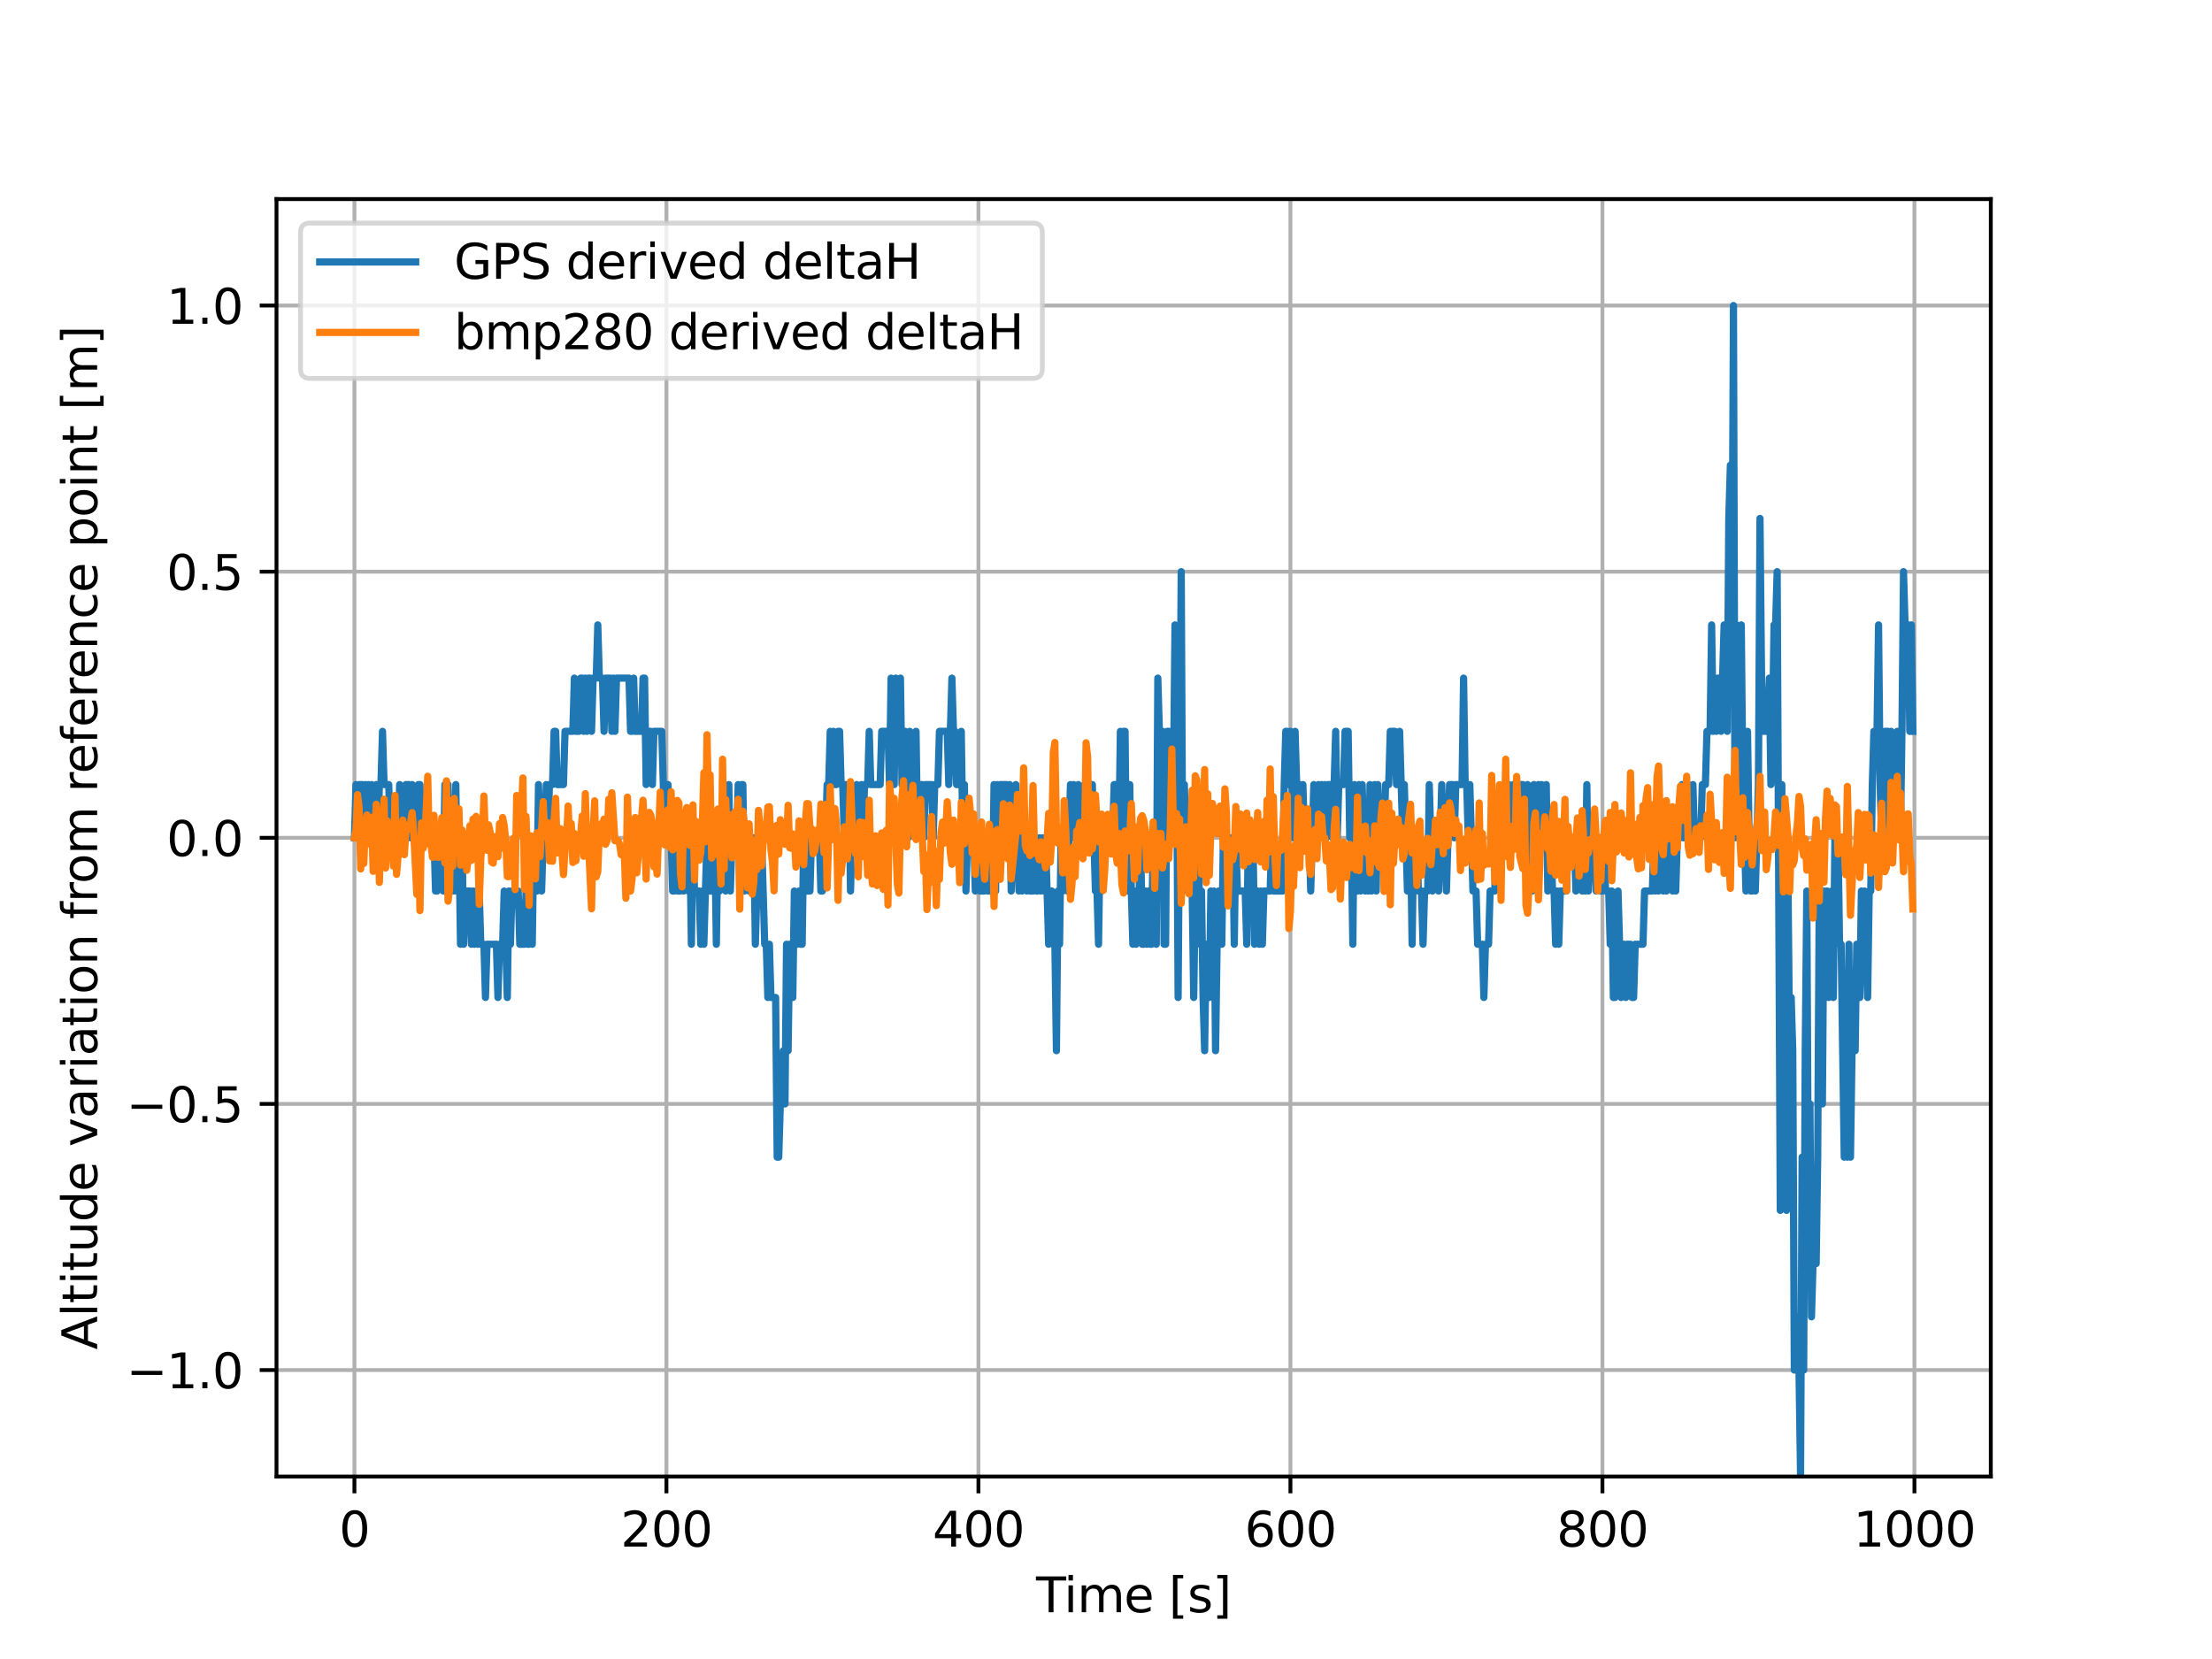 <?xml version="1.0" encoding="utf-8" standalone="no"?>
<!DOCTYPE svg PUBLIC "-//W3C//DTD SVG 1.1//EN"
  "http://www.w3.org/Graphics/SVG/1.1/DTD/svg11.dtd">
<svg xmlns:xlink="http://www.w3.org/1999/xlink" width="460.8pt" height="345.6pt" viewBox="0 0 460.8 345.6" xmlns="http://www.w3.org/2000/svg" version="1.1">
 <defs>
  <style type="text/css">*{stroke-linejoin: round; stroke-linecap: butt}</style>
 </defs>
 <g id="figure_1">
  <g id="patch_1">
   <path d="M 0 345.6 
L 460.8 345.6 
L 460.8 0 
L 0 0 
z
" style="fill: #ffffff"/>
  </g>
  <g id="axes_1">
   <g id="patch_2">
    <path d="M 57.6 307.584 
L 414.72 307.584 
L 414.72 41.472 
L 57.6 41.472 
z
" style="fill: #ffffff"/>
   </g>
   <g id="matplotlib.axis_1">
    <g id="xtick_1">
     <g id="line2d_1">
      <path d="M 73.833 307.584 
L 73.833 41.472 
" clip-path="url(#p3fd2648644)" style="fill: none; stroke: #b0b0b0; stroke-width: 0.8; stroke-linecap: square"/>
     </g>
     <g id="line2d_2">
      <defs>
       <path id="mabee43fdf0" d="M 0 0 
L 0 3.5 
" style="stroke: #000000; stroke-width: 0.8"/>
      </defs>
      <g>
       <use xlink:href="#mabee43fdf0" x="73.833" y="307.584" style="stroke: #000000; stroke-width: 0.8"/>
      </g>
     </g>
     <g id="text_1">
      <!-- 0 -->
      <g transform="translate(70.651 322.182)scale(0.1 -0.1)">
       <defs>
        <path id="DejaVuSans-30" d="M 2034 4250 
Q 1547 4250 1301 3770 
Q 1056 3291 1056 2328 
Q 1056 1369 1301 889 
Q 1547 409 2034 409 
Q 2525 409 2770 889 
Q 3016 1369 3016 2328 
Q 3016 3291 2770 3770 
Q 2525 4250 2034 4250 
z
M 2034 4750 
Q 2819 4750 3233 4129 
Q 3647 3509 3647 2328 
Q 3647 1150 3233 529 
Q 2819 -91 2034 -91 
Q 1250 -91 836 529 
Q 422 1150 422 2328 
Q 422 3509 836 4129 
Q 1250 4750 2034 4750 
z
" transform="scale(0.016)"/>
       </defs>
       <use xlink:href="#DejaVuSans-30"/>
      </g>
     </g>
    </g>
    <g id="xtick_2">
     <g id="line2d_3">
      <path d="M 138.829 307.584 
L 138.829 41.472 
" clip-path="url(#p3fd2648644)" style="fill: none; stroke: #b0b0b0; stroke-width: 0.8; stroke-linecap: square"/>
     </g>
     <g id="line2d_4">
      <g>
       <use xlink:href="#mabee43fdf0" x="138.829" y="307.584" style="stroke: #000000; stroke-width: 0.8"/>
      </g>
     </g>
     <g id="text_2">
      <!-- 200 -->
      <g transform="translate(129.285 322.182)scale(0.1 -0.1)">
       <defs>
        <path id="DejaVuSans-32" d="M 1228 531 
L 3431 531 
L 3431 0 
L 469 0 
L 469 531 
Q 828 903 1448 1529 
Q 2069 2156 2228 2338 
Q 2531 2678 2651 2914 
Q 2772 3150 2772 3378 
Q 2772 3750 2511 3984 
Q 2250 4219 1831 4219 
Q 1534 4219 1204 4116 
Q 875 4013 500 3803 
L 500 4441 
Q 881 4594 1212 4672 
Q 1544 4750 1819 4750 
Q 2544 4750 2975 4387 
Q 3406 4025 3406 3419 
Q 3406 3131 3298 2873 
Q 3191 2616 2906 2266 
Q 2828 2175 2409 1742 
Q 1991 1309 1228 531 
z
" transform="scale(0.016)"/>
       </defs>
       <use xlink:href="#DejaVuSans-32"/>
       <use xlink:href="#DejaVuSans-30" x="63.623"/>
       <use xlink:href="#DejaVuSans-30" x="127.246"/>
      </g>
     </g>
    </g>
    <g id="xtick_3">
     <g id="line2d_5">
      <path d="M 203.825 307.584 
L 203.825 41.472 
" clip-path="url(#p3fd2648644)" style="fill: none; stroke: #b0b0b0; stroke-width: 0.8; stroke-linecap: square"/>
     </g>
     <g id="line2d_6">
      <g>
       <use xlink:href="#mabee43fdf0" x="203.825" y="307.584" style="stroke: #000000; stroke-width: 0.8"/>
      </g>
     </g>
     <g id="text_3">
      <!-- 400 -->
      <g transform="translate(194.281 322.182)scale(0.1 -0.1)">
       <defs>
        <path id="DejaVuSans-34" d="M 2419 4116 
L 825 1625 
L 2419 1625 
L 2419 4116 
z
M 2253 4666 
L 3047 4666 
L 3047 1625 
L 3713 1625 
L 3713 1100 
L 3047 1100 
L 3047 0 
L 2419 0 
L 2419 1100 
L 313 1100 
L 313 1709 
L 2253 4666 
z
" transform="scale(0.016)"/>
       </defs>
       <use xlink:href="#DejaVuSans-34"/>
       <use xlink:href="#DejaVuSans-30" x="63.623"/>
       <use xlink:href="#DejaVuSans-30" x="127.246"/>
      </g>
     </g>
    </g>
    <g id="xtick_4">
     <g id="line2d_7">
      <path d="M 268.82 307.584 
L 268.82 41.472 
" clip-path="url(#p3fd2648644)" style="fill: none; stroke: #b0b0b0; stroke-width: 0.8; stroke-linecap: square"/>
     </g>
     <g id="line2d_8">
      <g>
       <use xlink:href="#mabee43fdf0" x="268.82" y="307.584" style="stroke: #000000; stroke-width: 0.8"/>
      </g>
     </g>
     <g id="text_4">
      <!-- 600 -->
      <g transform="translate(259.277 322.182)scale(0.1 -0.1)">
       <defs>
        <path id="DejaVuSans-36" d="M 2113 2584 
Q 1688 2584 1439 2293 
Q 1191 2003 1191 1497 
Q 1191 994 1439 701 
Q 1688 409 2113 409 
Q 2538 409 2786 701 
Q 3034 994 3034 1497 
Q 3034 2003 2786 2293 
Q 2538 2584 2113 2584 
z
M 3366 4563 
L 3366 3988 
Q 3128 4100 2886 4159 
Q 2644 4219 2406 4219 
Q 1781 4219 1451 3797 
Q 1122 3375 1075 2522 
Q 1259 2794 1537 2939 
Q 1816 3084 2150 3084 
Q 2853 3084 3261 2657 
Q 3669 2231 3669 1497 
Q 3669 778 3244 343 
Q 2819 -91 2113 -91 
Q 1303 -91 875 529 
Q 447 1150 447 2328 
Q 447 3434 972 4092 
Q 1497 4750 2381 4750 
Q 2619 4750 2861 4703 
Q 3103 4656 3366 4563 
z
" transform="scale(0.016)"/>
       </defs>
       <use xlink:href="#DejaVuSans-36"/>
       <use xlink:href="#DejaVuSans-30" x="63.623"/>
       <use xlink:href="#DejaVuSans-30" x="127.246"/>
      </g>
     </g>
    </g>
    <g id="xtick_5">
     <g id="line2d_9">
      <path d="M 333.816 307.584 
L 333.816 41.472 
" clip-path="url(#p3fd2648644)" style="fill: none; stroke: #b0b0b0; stroke-width: 0.8; stroke-linecap: square"/>
     </g>
     <g id="line2d_10">
      <g>
       <use xlink:href="#mabee43fdf0" x="333.816" y="307.584" style="stroke: #000000; stroke-width: 0.8"/>
      </g>
     </g>
     <g id="text_5">
      <!-- 800 -->
      <g transform="translate(324.273 322.182)scale(0.1 -0.1)">
       <defs>
        <path id="DejaVuSans-38" d="M 2034 2216 
Q 1584 2216 1326 1975 
Q 1069 1734 1069 1313 
Q 1069 891 1326 650 
Q 1584 409 2034 409 
Q 2484 409 2743 651 
Q 3003 894 3003 1313 
Q 3003 1734 2745 1975 
Q 2488 2216 2034 2216 
z
M 1403 2484 
Q 997 2584 770 2862 
Q 544 3141 544 3541 
Q 544 4100 942 4425 
Q 1341 4750 2034 4750 
Q 2731 4750 3128 4425 
Q 3525 4100 3525 3541 
Q 3525 3141 3298 2862 
Q 3072 2584 2669 2484 
Q 3125 2378 3379 2068 
Q 3634 1759 3634 1313 
Q 3634 634 3220 271 
Q 2806 -91 2034 -91 
Q 1263 -91 848 271 
Q 434 634 434 1313 
Q 434 1759 690 2068 
Q 947 2378 1403 2484 
z
M 1172 3481 
Q 1172 3119 1398 2916 
Q 1625 2713 2034 2713 
Q 2441 2713 2670 2916 
Q 2900 3119 2900 3481 
Q 2900 3844 2670 4047 
Q 2441 4250 2034 4250 
Q 1625 4250 1398 4047 
Q 1172 3844 1172 3481 
z
" transform="scale(0.016)"/>
       </defs>
       <use xlink:href="#DejaVuSans-38"/>
       <use xlink:href="#DejaVuSans-30" x="63.623"/>
       <use xlink:href="#DejaVuSans-30" x="127.246"/>
      </g>
     </g>
    </g>
    <g id="xtick_6">
     <g id="line2d_11">
      <path d="M 398.812 307.584 
L 398.812 41.472 
" clip-path="url(#p3fd2648644)" style="fill: none; stroke: #b0b0b0; stroke-width: 0.8; stroke-linecap: square"/>
     </g>
     <g id="line2d_12">
      <g>
       <use xlink:href="#mabee43fdf0" x="398.812" y="307.584" style="stroke: #000000; stroke-width: 0.8"/>
      </g>
     </g>
     <g id="text_6">
      <!-- 1000 -->
      <g transform="translate(386.087 322.182)scale(0.1 -0.1)">
       <defs>
        <path id="DejaVuSans-31" d="M 794 531 
L 1825 531 
L 1825 4091 
L 703 3866 
L 703 4441 
L 1819 4666 
L 2450 4666 
L 2450 531 
L 3481 531 
L 3481 0 
L 794 0 
L 794 531 
z
" transform="scale(0.016)"/>
       </defs>
       <use xlink:href="#DejaVuSans-31"/>
       <use xlink:href="#DejaVuSans-30" x="63.623"/>
       <use xlink:href="#DejaVuSans-30" x="127.246"/>
       <use xlink:href="#DejaVuSans-30" x="190.869"/>
      </g>
     </g>
    </g>
    <g id="text_7">
     <!-- Time [s] -->
     <g transform="translate(215.831 335.861)scale(0.1 -0.1)">
      <defs>
       <path id="DejaVuSans-54" d="M -19 4666 
L 3928 4666 
L 3928 4134 
L 2272 4134 
L 2272 0 
L 1638 0 
L 1638 4134 
L -19 4134 
L -19 4666 
z
" transform="scale(0.016)"/>
       <path id="DejaVuSans-69" d="M 603 3500 
L 1178 3500 
L 1178 0 
L 603 0 
L 603 3500 
z
M 603 4863 
L 1178 4863 
L 1178 4134 
L 603 4134 
L 603 4863 
z
" transform="scale(0.016)"/>
       <path id="DejaVuSans-6d" d="M 3328 2828 
Q 3544 3216 3844 3400 
Q 4144 3584 4550 3584 
Q 5097 3584 5394 3201 
Q 5691 2819 5691 2113 
L 5691 0 
L 5113 0 
L 5113 2094 
Q 5113 2597 4934 2840 
Q 4756 3084 4391 3084 
Q 3944 3084 3684 2787 
Q 3425 2491 3425 1978 
L 3425 0 
L 2847 0 
L 2847 2094 
Q 2847 2600 2669 2842 
Q 2491 3084 2119 3084 
Q 1678 3084 1418 2786 
Q 1159 2488 1159 1978 
L 1159 0 
L 581 0 
L 581 3500 
L 1159 3500 
L 1159 2956 
Q 1356 3278 1631 3431 
Q 1906 3584 2284 3584 
Q 2666 3584 2933 3390 
Q 3200 3197 3328 2828 
z
" transform="scale(0.016)"/>
       <path id="DejaVuSans-65" d="M 3597 1894 
L 3597 1613 
L 953 1613 
Q 991 1019 1311 708 
Q 1631 397 2203 397 
Q 2534 397 2845 478 
Q 3156 559 3463 722 
L 3463 178 
Q 3153 47 2828 -22 
Q 2503 -91 2169 -91 
Q 1331 -91 842 396 
Q 353 884 353 1716 
Q 353 2575 817 3079 
Q 1281 3584 2069 3584 
Q 2775 3584 3186 3129 
Q 3597 2675 3597 1894 
z
M 3022 2063 
Q 3016 2534 2758 2815 
Q 2500 3097 2075 3097 
Q 1594 3097 1305 2825 
Q 1016 2553 972 2059 
L 3022 2063 
z
" transform="scale(0.016)"/>
       <path id="DejaVuSans-20" transform="scale(0.016)"/>
       <path id="DejaVuSans-5b" d="M 550 4863 
L 1875 4863 
L 1875 4416 
L 1125 4416 
L 1125 -397 
L 1875 -397 
L 1875 -844 
L 550 -844 
L 550 4863 
z
" transform="scale(0.016)"/>
       <path id="DejaVuSans-73" d="M 2834 3397 
L 2834 2853 
Q 2591 2978 2328 3040 
Q 2066 3103 1784 3103 
Q 1356 3103 1142 2972 
Q 928 2841 928 2578 
Q 928 2378 1081 2264 
Q 1234 2150 1697 2047 
L 1894 2003 
Q 2506 1872 2764 1633 
Q 3022 1394 3022 966 
Q 3022 478 2636 193 
Q 2250 -91 1575 -91 
Q 1294 -91 989 -36 
Q 684 19 347 128 
L 347 722 
Q 666 556 975 473 
Q 1284 391 1588 391 
Q 1994 391 2212 530 
Q 2431 669 2431 922 
Q 2431 1156 2273 1281 
Q 2116 1406 1581 1522 
L 1381 1569 
Q 847 1681 609 1914 
Q 372 2147 372 2553 
Q 372 3047 722 3315 
Q 1072 3584 1716 3584 
Q 2034 3584 2315 3537 
Q 2597 3491 2834 3397 
z
" transform="scale(0.016)"/>
       <path id="DejaVuSans-5d" d="M 1947 4863 
L 1947 -844 
L 622 -844 
L 622 -397 
L 1369 -397 
L 1369 4416 
L 622 4416 
L 622 4863 
L 1947 4863 
z
" transform="scale(0.016)"/>
      </defs>
      <use xlink:href="#DejaVuSans-54"/>
      <use xlink:href="#DejaVuSans-69" x="57.959"/>
      <use xlink:href="#DejaVuSans-6d" x="85.742"/>
      <use xlink:href="#DejaVuSans-65" x="183.154"/>
      <use xlink:href="#DejaVuSans-20" x="244.678"/>
      <use xlink:href="#DejaVuSans-5b" x="276.465"/>
      <use xlink:href="#DejaVuSans-73" x="315.479"/>
      <use xlink:href="#DejaVuSans-5d" x="367.578"/>
     </g>
    </g>
   </g>
   <g id="matplotlib.axis_2">
    <g id="ytick_1">
     <g id="line2d_13">
      <path d="M 57.6 285.408 
L 414.72 285.408 
" clip-path="url(#p3fd2648644)" style="fill: none; stroke: #b0b0b0; stroke-width: 0.8; stroke-linecap: square"/>
     </g>
     <g id="line2d_14">
      <defs>
       <path id="m440dd23c0c" d="M 0 0 
L -3.5 0 
" style="stroke: #000000; stroke-width: 0.8"/>
      </defs>
      <g>
       <use xlink:href="#m440dd23c0c" x="57.6" y="285.408" style="stroke: #000000; stroke-width: 0.8"/>
      </g>
     </g>
     <g id="text_8">
      <!-- −1.0 -->
      <g transform="translate(26.317 289.207)scale(0.1 -0.1)">
       <defs>
        <path id="DejaVuSans-2212" d="M 678 2272 
L 4684 2272 
L 4684 1741 
L 678 1741 
L 678 2272 
z
" transform="scale(0.016)"/>
        <path id="DejaVuSans-2e" d="M 684 794 
L 1344 794 
L 1344 0 
L 684 0 
L 684 794 
z
" transform="scale(0.016)"/>
       </defs>
       <use xlink:href="#DejaVuSans-2212"/>
       <use xlink:href="#DejaVuSans-31" x="83.789"/>
       <use xlink:href="#DejaVuSans-2e" x="147.412"/>
       <use xlink:href="#DejaVuSans-30" x="179.199"/>
      </g>
     </g>
    </g>
    <g id="ytick_2">
     <g id="line2d_15">
      <path d="M 57.6 229.968 
L 414.72 229.968 
" clip-path="url(#p3fd2648644)" style="fill: none; stroke: #b0b0b0; stroke-width: 0.8; stroke-linecap: square"/>
     </g>
     <g id="line2d_16">
      <g>
       <use xlink:href="#m440dd23c0c" x="57.6" y="229.968" style="stroke: #000000; stroke-width: 0.8"/>
      </g>
     </g>
     <g id="text_9">
      <!-- −0.5 -->
      <g transform="translate(26.317 233.767)scale(0.1 -0.1)">
       <defs>
        <path id="DejaVuSans-35" d="M 691 4666 
L 3169 4666 
L 3169 4134 
L 1269 4134 
L 1269 2991 
Q 1406 3038 1543 3061 
Q 1681 3084 1819 3084 
Q 2600 3084 3056 2656 
Q 3513 2228 3513 1497 
Q 3513 744 3044 326 
Q 2575 -91 1722 -91 
Q 1428 -91 1123 -41 
Q 819 9 494 109 
L 494 744 
Q 775 591 1075 516 
Q 1375 441 1709 441 
Q 2250 441 2565 725 
Q 2881 1009 2881 1497 
Q 2881 1984 2565 2268 
Q 2250 2553 1709 2553 
Q 1456 2553 1204 2497 
Q 953 2441 691 2322 
L 691 4666 
z
" transform="scale(0.016)"/>
       </defs>
       <use xlink:href="#DejaVuSans-2212"/>
       <use xlink:href="#DejaVuSans-30" x="83.789"/>
       <use xlink:href="#DejaVuSans-2e" x="147.412"/>
       <use xlink:href="#DejaVuSans-35" x="179.199"/>
      </g>
     </g>
    </g>
    <g id="ytick_3">
     <g id="line2d_17">
      <path d="M 57.6 174.528 
L 414.72 174.528 
" clip-path="url(#p3fd2648644)" style="fill: none; stroke: #b0b0b0; stroke-width: 0.8; stroke-linecap: square"/>
     </g>
     <g id="line2d_18">
      <g>
       <use xlink:href="#m440dd23c0c" x="57.6" y="174.528" style="stroke: #000000; stroke-width: 0.8"/>
      </g>
     </g>
     <g id="text_10">
      <!-- 0.0 -->
      <g transform="translate(34.697 178.327)scale(0.1 -0.1)">
       <use xlink:href="#DejaVuSans-30"/>
       <use xlink:href="#DejaVuSans-2e" x="63.623"/>
       <use xlink:href="#DejaVuSans-30" x="95.41"/>
      </g>
     </g>
    </g>
    <g id="ytick_4">
     <g id="line2d_19">
      <path d="M 57.6 119.088 
L 414.72 119.088 
" clip-path="url(#p3fd2648644)" style="fill: none; stroke: #b0b0b0; stroke-width: 0.8; stroke-linecap: square"/>
     </g>
     <g id="line2d_20">
      <g>
       <use xlink:href="#m440dd23c0c" x="57.6" y="119.088" style="stroke: #000000; stroke-width: 0.8"/>
      </g>
     </g>
     <g id="text_11">
      <!-- 0.5 -->
      <g transform="translate(34.697 122.887)scale(0.1 -0.1)">
       <use xlink:href="#DejaVuSans-30"/>
       <use xlink:href="#DejaVuSans-2e" x="63.623"/>
       <use xlink:href="#DejaVuSans-35" x="95.41"/>
      </g>
     </g>
    </g>
    <g id="ytick_5">
     <g id="line2d_21">
      <path d="M 57.6 63.648 
L 414.72 63.648 
" clip-path="url(#p3fd2648644)" style="fill: none; stroke: #b0b0b0; stroke-width: 0.8; stroke-linecap: square"/>
     </g>
     <g id="line2d_22">
      <g>
       <use xlink:href="#m440dd23c0c" x="57.6" y="63.648" style="stroke: #000000; stroke-width: 0.8"/>
      </g>
     </g>
     <g id="text_12">
      <!-- 1.0 -->
      <g transform="translate(34.697 67.447)scale(0.1 -0.1)">
       <use xlink:href="#DejaVuSans-31"/>
       <use xlink:href="#DejaVuSans-2e" x="63.623"/>
       <use xlink:href="#DejaVuSans-30" x="95.41"/>
      </g>
     </g>
    </g>
    <g id="text_13">
     <!-- Altitude variation from reference point [m] -->
     <g transform="translate(20.238 281.148)rotate(-90)scale(0.1 -0.1)">
      <defs>
       <path id="DejaVuSans-41" d="M 2188 4044 
L 1331 1722 
L 3047 1722 
L 2188 4044 
z
M 1831 4666 
L 2547 4666 
L 4325 0 
L 3669 0 
L 3244 1197 
L 1141 1197 
L 716 0 
L 50 0 
L 1831 4666 
z
" transform="scale(0.016)"/>
       <path id="DejaVuSans-6c" d="M 603 4863 
L 1178 4863 
L 1178 0 
L 603 0 
L 603 4863 
z
" transform="scale(0.016)"/>
       <path id="DejaVuSans-74" d="M 1172 4494 
L 1172 3500 
L 2356 3500 
L 2356 3053 
L 1172 3053 
L 1172 1153 
Q 1172 725 1289 603 
Q 1406 481 1766 481 
L 2356 481 
L 2356 0 
L 1766 0 
Q 1100 0 847 248 
Q 594 497 594 1153 
L 594 3053 
L 172 3053 
L 172 3500 
L 594 3500 
L 594 4494 
L 1172 4494 
z
" transform="scale(0.016)"/>
       <path id="DejaVuSans-75" d="M 544 1381 
L 544 3500 
L 1119 3500 
L 1119 1403 
Q 1119 906 1312 657 
Q 1506 409 1894 409 
Q 2359 409 2629 706 
Q 2900 1003 2900 1516 
L 2900 3500 
L 3475 3500 
L 3475 0 
L 2900 0 
L 2900 538 
Q 2691 219 2414 64 
Q 2138 -91 1772 -91 
Q 1169 -91 856 284 
Q 544 659 544 1381 
z
M 1991 3584 
L 1991 3584 
z
" transform="scale(0.016)"/>
       <path id="DejaVuSans-64" d="M 2906 2969 
L 2906 4863 
L 3481 4863 
L 3481 0 
L 2906 0 
L 2906 525 
Q 2725 213 2448 61 
Q 2172 -91 1784 -91 
Q 1150 -91 751 415 
Q 353 922 353 1747 
Q 353 2572 751 3078 
Q 1150 3584 1784 3584 
Q 2172 3584 2448 3432 
Q 2725 3281 2906 2969 
z
M 947 1747 
Q 947 1113 1208 752 
Q 1469 391 1925 391 
Q 2381 391 2643 752 
Q 2906 1113 2906 1747 
Q 2906 2381 2643 2742 
Q 2381 3103 1925 3103 
Q 1469 3103 1208 2742 
Q 947 2381 947 1747 
z
" transform="scale(0.016)"/>
       <path id="DejaVuSans-76" d="M 191 3500 
L 800 3500 
L 1894 563 
L 2988 3500 
L 3597 3500 
L 2284 0 
L 1503 0 
L 191 3500 
z
" transform="scale(0.016)"/>
       <path id="DejaVuSans-61" d="M 2194 1759 
Q 1497 1759 1228 1600 
Q 959 1441 959 1056 
Q 959 750 1161 570 
Q 1363 391 1709 391 
Q 2188 391 2477 730 
Q 2766 1069 2766 1631 
L 2766 1759 
L 2194 1759 
z
M 3341 1997 
L 3341 0 
L 2766 0 
L 2766 531 
Q 2569 213 2275 61 
Q 1981 -91 1556 -91 
Q 1019 -91 701 211 
Q 384 513 384 1019 
Q 384 1609 779 1909 
Q 1175 2209 1959 2209 
L 2766 2209 
L 2766 2266 
Q 2766 2663 2505 2880 
Q 2244 3097 1772 3097 
Q 1472 3097 1187 3025 
Q 903 2953 641 2809 
L 641 3341 
Q 956 3463 1253 3523 
Q 1550 3584 1831 3584 
Q 2591 3584 2966 3190 
Q 3341 2797 3341 1997 
z
" transform="scale(0.016)"/>
       <path id="DejaVuSans-72" d="M 2631 2963 
Q 2534 3019 2420 3045 
Q 2306 3072 2169 3072 
Q 1681 3072 1420 2755 
Q 1159 2438 1159 1844 
L 1159 0 
L 581 0 
L 581 3500 
L 1159 3500 
L 1159 2956 
Q 1341 3275 1631 3429 
Q 1922 3584 2338 3584 
Q 2397 3584 2469 3576 
Q 2541 3569 2628 3553 
L 2631 2963 
z
" transform="scale(0.016)"/>
       <path id="DejaVuSans-6f" d="M 1959 3097 
Q 1497 3097 1228 2736 
Q 959 2375 959 1747 
Q 959 1119 1226 758 
Q 1494 397 1959 397 
Q 2419 397 2687 759 
Q 2956 1122 2956 1747 
Q 2956 2369 2687 2733 
Q 2419 3097 1959 3097 
z
M 1959 3584 
Q 2709 3584 3137 3096 
Q 3566 2609 3566 1747 
Q 3566 888 3137 398 
Q 2709 -91 1959 -91 
Q 1206 -91 779 398 
Q 353 888 353 1747 
Q 353 2609 779 3096 
Q 1206 3584 1959 3584 
z
" transform="scale(0.016)"/>
       <path id="DejaVuSans-6e" d="M 3513 2113 
L 3513 0 
L 2938 0 
L 2938 2094 
Q 2938 2591 2744 2837 
Q 2550 3084 2163 3084 
Q 1697 3084 1428 2787 
Q 1159 2491 1159 1978 
L 1159 0 
L 581 0 
L 581 3500 
L 1159 3500 
L 1159 2956 
Q 1366 3272 1645 3428 
Q 1925 3584 2291 3584 
Q 2894 3584 3203 3211 
Q 3513 2838 3513 2113 
z
" transform="scale(0.016)"/>
       <path id="DejaVuSans-66" d="M 2375 4863 
L 2375 4384 
L 1825 4384 
Q 1516 4384 1395 4259 
Q 1275 4134 1275 3809 
L 1275 3500 
L 2222 3500 
L 2222 3053 
L 1275 3053 
L 1275 0 
L 697 0 
L 697 3053 
L 147 3053 
L 147 3500 
L 697 3500 
L 697 3744 
Q 697 4328 969 4595 
Q 1241 4863 1831 4863 
L 2375 4863 
z
" transform="scale(0.016)"/>
       <path id="DejaVuSans-63" d="M 3122 3366 
L 3122 2828 
Q 2878 2963 2633 3030 
Q 2388 3097 2138 3097 
Q 1578 3097 1268 2742 
Q 959 2388 959 1747 
Q 959 1106 1268 751 
Q 1578 397 2138 397 
Q 2388 397 2633 464 
Q 2878 531 3122 666 
L 3122 134 
Q 2881 22 2623 -34 
Q 2366 -91 2075 -91 
Q 1284 -91 818 406 
Q 353 903 353 1747 
Q 353 2603 823 3093 
Q 1294 3584 2113 3584 
Q 2378 3584 2631 3529 
Q 2884 3475 3122 3366 
z
" transform="scale(0.016)"/>
       <path id="DejaVuSans-70" d="M 1159 525 
L 1159 -1331 
L 581 -1331 
L 581 3500 
L 1159 3500 
L 1159 2969 
Q 1341 3281 1617 3432 
Q 1894 3584 2278 3584 
Q 2916 3584 3314 3078 
Q 3713 2572 3713 1747 
Q 3713 922 3314 415 
Q 2916 -91 2278 -91 
Q 1894 -91 1617 61 
Q 1341 213 1159 525 
z
M 3116 1747 
Q 3116 2381 2855 2742 
Q 2594 3103 2138 3103 
Q 1681 3103 1420 2742 
Q 1159 2381 1159 1747 
Q 1159 1113 1420 752 
Q 1681 391 2138 391 
Q 2594 391 2855 752 
Q 3116 1113 3116 1747 
z
" transform="scale(0.016)"/>
      </defs>
      <use xlink:href="#DejaVuSans-41"/>
      <use xlink:href="#DejaVuSans-6c" x="68.408"/>
      <use xlink:href="#DejaVuSans-74" x="96.191"/>
      <use xlink:href="#DejaVuSans-69" x="135.4"/>
      <use xlink:href="#DejaVuSans-74" x="163.184"/>
      <use xlink:href="#DejaVuSans-75" x="202.393"/>
      <use xlink:href="#DejaVuSans-64" x="265.771"/>
      <use xlink:href="#DejaVuSans-65" x="329.248"/>
      <use xlink:href="#DejaVuSans-20" x="390.771"/>
      <use xlink:href="#DejaVuSans-76" x="422.559"/>
      <use xlink:href="#DejaVuSans-61" x="481.738"/>
      <use xlink:href="#DejaVuSans-72" x="543.018"/>
      <use xlink:href="#DejaVuSans-69" x="584.131"/>
      <use xlink:href="#DejaVuSans-61" x="611.914"/>
      <use xlink:href="#DejaVuSans-74" x="673.193"/>
      <use xlink:href="#DejaVuSans-69" x="712.402"/>
      <use xlink:href="#DejaVuSans-6f" x="740.186"/>
      <use xlink:href="#DejaVuSans-6e" x="801.367"/>
      <use xlink:href="#DejaVuSans-20" x="864.746"/>
      <use xlink:href="#DejaVuSans-66" x="896.533"/>
      <use xlink:href="#DejaVuSans-72" x="931.738"/>
      <use xlink:href="#DejaVuSans-6f" x="970.602"/>
      <use xlink:href="#DejaVuSans-6d" x="1031.783"/>
      <use xlink:href="#DejaVuSans-20" x="1129.195"/>
      <use xlink:href="#DejaVuSans-72" x="1160.982"/>
      <use xlink:href="#DejaVuSans-65" x="1199.846"/>
      <use xlink:href="#DejaVuSans-66" x="1261.369"/>
      <use xlink:href="#DejaVuSans-65" x="1296.574"/>
      <use xlink:href="#DejaVuSans-72" x="1358.098"/>
      <use xlink:href="#DejaVuSans-65" x="1396.961"/>
      <use xlink:href="#DejaVuSans-6e" x="1458.484"/>
      <use xlink:href="#DejaVuSans-63" x="1521.863"/>
      <use xlink:href="#DejaVuSans-65" x="1576.844"/>
      <use xlink:href="#DejaVuSans-20" x="1638.367"/>
      <use xlink:href="#DejaVuSans-70" x="1670.154"/>
      <use xlink:href="#DejaVuSans-6f" x="1733.631"/>
      <use xlink:href="#DejaVuSans-69" x="1794.812"/>
      <use xlink:href="#DejaVuSans-6e" x="1822.596"/>
      <use xlink:href="#DejaVuSans-74" x="1885.975"/>
      <use xlink:href="#DejaVuSans-20" x="1925.184"/>
      <use xlink:href="#DejaVuSans-5b" x="1956.971"/>
      <use xlink:href="#DejaVuSans-6d" x="1995.984"/>
      <use xlink:href="#DejaVuSans-5d" x="2093.396"/>
     </g>
    </g>
   </g>
   <g id="line2d_23">
    <path d="M 73.833 174.528 
L 74.158 163.44 
L 74.483 174.528 
L 74.808 163.44 
L 75.458 163.44 
L 75.783 174.528 
L 76.108 163.44 
L 76.433 174.528 
L 76.758 163.44 
L 77.083 174.528 
L 77.408 163.44 
L 77.732 174.528 
L 78.057 174.528 
L 78.382 163.44 
L 78.707 174.528 
L 79.032 163.44 
L 79.357 163.44 
L 79.682 152.352 
L 80.007 163.44 
L 80.982 163.44 
L 81.307 174.528 
L 82.932 174.528 
L 83.257 163.44 
L 83.582 174.528 
L 84.232 174.528 
L 84.557 163.44 
L 85.207 163.44 
L 85.532 174.528 
L 85.857 163.44 
L 86.182 174.528 
L 86.832 174.528 
L 87.157 163.44 
L 87.482 163.44 
L 87.807 174.528 
L 90.407 174.528 
L 90.732 185.616 
L 91.057 185.616 
L 91.382 174.528 
L 92.032 174.528 
L 92.357 185.616 
L 92.682 163.44 
L 93.007 185.616 
L 93.331 163.44 
L 93.981 185.616 
L 94.306 174.528 
L 94.631 185.616 
L 94.956 163.44 
L 95.281 185.616 
L 95.606 174.528 
L 95.931 196.704 
L 96.256 174.528 
L 96.581 196.704 
L 96.906 185.616 
L 97.881 185.616 
L 98.206 196.704 
L 98.531 185.616 
L 98.856 196.704 
L 99.181 185.616 
L 99.506 196.704 
L 99.831 185.616 
L 100.156 196.704 
L 100.806 196.704 
L 101.131 207.792 
L 101.456 196.704 
L 103.406 196.704 
L 103.731 207.792 
L 104.056 196.704 
L 104.706 196.704 
L 105.031 185.616 
L 105.681 207.792 
L 106.006 185.616 
L 106.331 196.704 
L 106.656 185.616 
L 107.956 185.616 
L 108.281 196.704 
L 109.255 196.704 
L 109.58 185.616 
L 109.905 196.704 
L 110.23 196.704 
L 110.555 185.616 
L 110.88 196.704 
L 111.205 174.528 
L 111.53 174.528 
L 111.855 185.616 
L 112.18 163.44 
L 112.83 185.616 
L 113.155 174.528 
L 113.48 174.528 
L 113.805 163.44 
L 114.13 174.528 
L 114.455 163.44 
L 115.105 163.44 
L 115.43 152.352 
L 115.755 152.352 
L 116.08 163.44 
L 117.38 163.44 
L 117.705 152.352 
L 119.33 152.352 
L 119.655 141.264 
L 119.98 152.352 
L 120.63 152.352 
L 120.955 141.264 
L 121.28 141.264 
L 121.605 152.352 
L 121.93 141.264 
L 122.255 152.352 
L 122.58 141.264 
L 122.905 141.264 
L 123.23 152.352 
L 123.555 141.264 
L 124.205 141.264 
L 124.53 130.176 
L 124.855 141.264 
L 125.504 141.264 
L 125.829 152.352 
L 126.154 141.264 
L 127.129 141.264 
L 127.454 152.352 
L 127.779 141.264 
L 128.104 152.352 
L 128.429 141.264 
L 131.029 141.264 
L 131.354 152.352 
L 131.679 152.352 
L 132.004 141.264 
L 132.329 152.352 
L 133.629 152.352 
L 133.954 141.264 
L 134.279 141.264 
L 134.604 163.44 
L 134.929 152.352 
L 135.579 152.352 
L 135.904 163.44 
L 136.229 152.352 
L 137.854 152.352 
L 138.504 174.528 
L 138.829 163.44 
L 139.154 163.44 
L 139.479 174.528 
L 139.804 174.528 
L 140.129 185.616 
L 140.454 185.616 
L 140.779 174.528 
L 141.103 185.616 
L 141.753 185.616 
L 142.078 174.528 
L 142.403 185.616 
L 142.728 174.528 
L 143.053 174.528 
L 143.378 185.616 
L 143.703 174.528 
L 144.028 196.704 
L 144.353 174.528 
L 144.678 185.616 
L 145.653 185.616 
L 145.978 196.704 
L 146.303 185.616 
L 146.628 196.704 
L 147.278 174.528 
L 147.603 174.528 
L 147.928 185.616 
L 148.578 185.616 
L 148.903 174.528 
L 149.228 196.704 
L 149.553 174.528 
L 149.878 185.616 
L 150.203 174.528 
L 150.853 174.528 
L 151.178 185.616 
L 151.828 163.44 
L 152.153 185.616 
L 152.478 174.528 
L 153.453 174.528 
L 153.778 163.44 
L 154.103 185.616 
L 154.428 163.44 
L 154.753 163.44 
L 155.078 185.616 
L 155.403 174.528 
L 155.728 174.528 
L 156.053 185.616 
L 156.378 174.528 
L 156.703 185.616 
L 157.027 174.528 
L 157.352 196.704 
L 157.677 185.616 
L 158.002 185.616 
L 158.327 174.528 
L 158.652 174.528 
L 159.302 196.704 
L 159.627 196.704 
L 159.952 207.792 
L 160.277 196.704 
L 160.602 207.792 
L 161.577 207.792 
L 161.902 241.056 
L 162.227 241.056 
L 162.552 229.968 
L 162.877 229.968 
L 163.202 218.88 
L 163.527 229.968 
L 163.852 196.704 
L 164.177 218.88 
L 164.502 196.704 
L 164.827 196.704 
L 165.152 207.792 
L 165.477 185.616 
L 165.802 196.704 
L 166.127 196.704 
L 166.452 185.616 
L 166.777 196.704 
L 167.102 196.704 
L 167.427 174.528 
L 167.752 185.616 
L 168.727 185.616 
L 169.052 174.528 
L 170.677 174.528 
L 171.002 185.616 
L 171.327 185.616 
L 171.652 174.528 
L 171.977 174.528 
L 172.302 163.44 
L 172.627 163.44 
L 172.951 152.352 
L 173.276 163.44 
L 173.601 152.352 
L 173.926 163.44 
L 174.251 163.44 
L 174.576 152.352 
L 174.901 152.352 
L 175.226 163.44 
L 175.551 163.44 
L 175.876 174.528 
L 176.201 163.44 
L 176.526 174.528 
L 176.851 163.44 
L 177.176 185.616 
L 177.501 174.528 
L 178.151 174.528 
L 178.476 163.44 
L 178.801 174.528 
L 179.126 174.528 
L 179.451 163.44 
L 179.776 174.528 
L 180.101 163.44 
L 180.751 163.44 
L 181.076 152.352 
L 181.401 163.44 
L 183.351 163.44 
L 183.676 152.352 
L 184.976 152.352 
L 185.301 163.44 
L 185.626 141.264 
L 186.276 163.44 
L 186.601 141.264 
L 186.926 152.352 
L 187.251 152.352 
L 187.576 141.264 
L 187.901 163.44 
L 188.226 152.352 
L 188.55 152.352 
L 189.2 174.528 
L 189.525 152.352 
L 189.85 163.44 
L 190.5 163.44 
L 190.825 152.352 
L 191.15 174.528 
L 191.475 174.528 
L 191.8 163.44 
L 192.125 163.44 
L 192.45 174.528 
L 192.775 163.44 
L 194.075 163.44 
L 194.4 174.528 
L 194.725 163.44 
L 195.375 163.44 
L 195.7 152.352 
L 197.325 152.352 
L 197.65 163.44 
L 198.3 141.264 
L 198.625 152.352 
L 198.95 152.352 
L 199.275 163.44 
L 199.925 163.44 
L 200.25 152.352 
L 200.575 174.528 
L 200.9 163.44 
L 201.225 185.616 
L 201.55 174.528 
L 202.85 174.528 
L 203.175 185.616 
L 203.5 174.528 
L 203.825 174.528 
L 204.15 185.616 
L 205.124 185.616 
L 205.449 174.528 
L 205.774 185.616 
L 206.099 185.616 
L 206.424 174.528 
L 206.749 185.616 
L 207.074 163.44 
L 207.399 185.616 
L 207.724 163.44 
L 208.049 174.528 
L 208.374 163.44 
L 209.674 163.44 
L 209.999 174.528 
L 210.324 163.44 
L 210.649 185.616 
L 210.974 174.528 
L 211.299 174.528 
L 211.624 163.44 
L 212.274 185.616 
L 212.599 174.528 
L 212.924 185.616 
L 213.249 174.528 
L 213.574 174.528 
L 213.899 185.616 
L 214.224 174.528 
L 214.549 185.616 
L 215.199 185.616 
L 215.524 174.528 
L 215.849 185.616 
L 216.174 185.616 
L 216.499 174.528 
L 216.824 185.616 
L 217.149 174.528 
L 217.474 185.616 
L 217.799 174.528 
L 218.449 196.704 
L 218.774 185.616 
L 219.099 185.616 
L 219.424 196.704 
L 219.749 196.704 
L 220.074 218.88 
L 220.398 185.616 
L 220.723 196.704 
L 221.048 174.528 
L 221.373 185.616 
L 221.698 174.528 
L 222.023 174.528 
L 222.348 185.616 
L 222.998 163.44 
L 223.323 174.528 
L 223.648 163.44 
L 223.973 174.528 
L 224.298 174.528 
L 224.623 163.44 
L 224.948 174.528 
L 225.598 174.528 
L 225.923 163.44 
L 226.248 174.528 
L 226.573 174.528 
L 226.898 163.44 
L 227.548 163.44 
L 228.198 185.616 
L 228.523 185.616 
L 228.848 196.704 
L 229.173 174.528 
L 229.498 185.616 
L 229.823 174.528 
L 231.773 174.528 
L 232.098 163.44 
L 232.748 163.44 
L 233.073 174.528 
L 233.398 152.352 
L 233.723 174.528 
L 234.048 152.352 
L 234.373 152.352 
L 234.698 185.616 
L 235.348 163.44 
L 235.673 185.616 
L 235.998 196.704 
L 236.322 185.616 
L 236.647 196.704 
L 236.972 185.616 
L 237.297 185.616 
L 237.622 174.528 
L 237.947 196.704 
L 238.272 196.704 
L 238.597 185.616 
L 238.922 196.704 
L 239.247 185.616 
L 239.572 196.704 
L 239.897 196.704 
L 240.222 174.528 
L 240.872 196.704 
L 241.197 141.264 
L 241.522 152.352 
L 242.172 152.352 
L 242.497 196.704 
L 242.822 196.704 
L 243.147 152.352 
L 243.472 152.352 
L 243.797 174.528 
L 244.122 163.44 
L 244.447 163.44 
L 244.772 130.176 
L 245.097 152.352 
L 245.422 207.792 
L 246.072 119.088 
L 246.397 185.616 
L 246.722 163.44 
L 247.047 174.528 
L 247.697 174.528 
L 248.022 185.616 
L 248.347 185.616 
L 248.672 207.792 
L 248.997 185.616 
L 249.322 185.616 
L 249.647 174.528 
L 249.972 196.704 
L 250.297 185.616 
L 250.622 207.792 
L 250.947 218.88 
L 251.272 196.704 
L 251.597 196.704 
L 251.922 207.792 
L 252.246 185.616 
L 252.571 196.704 
L 252.896 185.616 
L 253.221 218.88 
L 253.546 196.704 
L 253.871 185.616 
L 254.196 196.704 
L 254.521 196.704 
L 254.846 174.528 
L 255.171 185.616 
L 256.146 185.616 
L 256.471 174.528 
L 256.796 174.528 
L 257.121 196.704 
L 257.446 174.528 
L 257.771 185.616 
L 259.396 185.616 
L 259.721 196.704 
L 260.046 174.528 
L 260.371 185.616 
L 260.696 185.616 
L 261.021 174.528 
L 261.346 196.704 
L 261.671 185.616 
L 261.996 185.616 
L 262.321 196.704 
L 262.646 185.616 
L 262.971 196.704 
L 263.296 185.616 
L 264.596 185.616 
L 264.921 174.528 
L 265.246 185.616 
L 267.196 185.616 
L 267.521 163.44 
L 267.846 152.352 
L 268.17 152.352 
L 268.495 163.44 
L 268.82 152.352 
L 269.47 174.528 
L 269.795 152.352 
L 270.12 163.44 
L 270.77 163.44 
L 271.095 174.528 
L 271.42 163.44 
L 271.745 174.528 
L 272.72 174.528 
L 273.045 185.616 
L 273.695 163.44 
L 274.02 174.528 
L 274.345 174.528 
L 274.67 163.44 
L 274.995 174.528 
L 275.32 163.44 
L 275.645 174.528 
L 275.97 163.44 
L 276.295 174.528 
L 276.62 163.44 
L 277.27 163.44 
L 277.595 174.528 
L 278.245 152.352 
L 278.57 174.528 
L 278.895 163.44 
L 279.87 163.44 
L 280.195 152.352 
L 280.845 152.352 
L 281.17 174.528 
L 281.495 174.528 
L 281.82 196.704 
L 282.145 163.44 
L 282.47 185.616 
L 282.795 185.616 
L 283.12 163.44 
L 283.445 185.616 
L 283.769 163.44 
L 284.419 185.616 
L 284.744 174.528 
L 285.069 185.616 
L 285.394 163.44 
L 285.719 185.616 
L 286.369 163.44 
L 286.694 185.616 
L 287.019 163.44 
L 287.344 174.528 
L 288.319 174.528 
L 288.644 163.44 
L 289.294 163.44 
L 289.619 152.352 
L 290.594 152.352 
L 290.919 163.44 
L 291.244 163.44 
L 291.569 152.352 
L 292.219 174.528 
L 292.544 163.44 
L 293.194 185.616 
L 293.519 185.616 
L 293.844 174.528 
L 294.169 196.704 
L 294.494 174.528 
L 294.819 185.616 
L 295.144 174.528 
L 295.469 185.616 
L 296.119 185.616 
L 296.444 196.704 
L 296.769 185.616 
L 297.419 185.616 
L 297.744 163.44 
L 298.394 185.616 
L 298.719 174.528 
L 299.369 174.528 
L 299.693 185.616 
L 300.343 163.44 
L 300.668 174.528 
L 300.993 174.528 
L 301.318 185.616 
L 301.968 163.44 
L 302.618 163.44 
L 302.943 174.528 
L 303.268 163.44 
L 304.568 163.44 
L 304.893 141.264 
L 305.218 163.44 
L 305.543 163.44 
L 305.868 174.528 
L 306.193 163.44 
L 306.843 185.616 
L 307.493 185.616 
L 307.818 196.704 
L 308.793 196.704 
L 309.118 207.792 
L 309.443 196.704 
L 310.093 196.704 
L 310.418 185.616 
L 311.393 185.616 
L 311.718 174.528 
L 313.018 174.528 
L 313.343 163.44 
L 313.668 163.44 
L 313.993 174.528 
L 314.318 163.44 
L 314.643 174.528 
L 314.968 174.528 
L 315.293 163.44 
L 315.617 174.528 
L 315.942 163.44 
L 316.267 174.528 
L 316.592 163.44 
L 317.242 163.44 
L 317.567 174.528 
L 317.892 174.528 
L 318.217 163.44 
L 318.542 174.528 
L 318.867 174.528 
L 319.192 185.616 
L 319.517 163.44 
L 319.842 174.528 
L 320.167 174.528 
L 320.492 163.44 
L 320.817 174.528 
L 321.142 163.44 
L 321.467 174.528 
L 321.792 174.528 
L 322.117 163.44 
L 322.442 185.616 
L 322.767 174.528 
L 323.092 174.528 
L 323.417 185.616 
L 323.742 185.616 
L 324.067 196.704 
L 324.392 185.616 
L 324.717 196.704 
L 325.042 185.616 
L 326.342 185.616 
L 326.667 174.528 
L 327.967 174.528 
L 328.292 185.616 
L 328.617 174.528 
L 329.267 174.528 
L 329.592 185.616 
L 329.917 174.528 
L 330.242 185.616 
L 330.567 163.44 
L 330.892 185.616 
L 331.217 174.528 
L 332.191 174.528 
L 332.516 185.616 
L 332.841 174.528 
L 333.166 174.528 
L 333.491 185.616 
L 333.816 185.616 
L 334.141 174.528 
L 334.466 185.616 
L 335.116 185.616 
L 335.441 196.704 
L 335.766 185.616 
L 336.091 207.792 
L 336.416 207.792 
L 337.066 185.616 
L 337.716 207.792 
L 338.041 196.704 
L 338.366 196.704 
L 338.691 207.792 
L 339.016 196.704 
L 339.666 196.704 
L 339.991 207.792 
L 340.316 207.792 
L 340.641 196.704 
L 342.266 196.704 
L 342.591 185.616 
L 344.216 185.616 
L 344.541 174.528 
L 344.866 185.616 
L 345.191 174.528 
L 345.516 185.616 
L 345.841 174.528 
L 346.166 174.528 
L 346.491 185.616 
L 346.816 174.528 
L 347.141 185.616 
L 347.465 174.528 
L 348.115 174.528 
L 348.44 185.616 
L 348.765 174.528 
L 349.09 185.616 
L 349.415 174.528 
L 350.065 174.528 
L 350.39 163.44 
L 350.715 174.528 
L 351.365 174.528 
L 351.69 163.44 
L 352.015 174.528 
L 352.34 174.528 
L 352.665 163.44 
L 352.99 174.528 
L 354.29 174.528 
L 354.615 163.44 
L 355.265 163.44 
L 355.59 152.352 
L 356.24 152.352 
L 356.565 130.176 
L 356.89 152.352 
L 357.215 141.264 
L 357.54 152.352 
L 357.865 141.264 
L 358.19 141.264 
L 358.515 152.352 
L 359.165 130.176 
L 359.815 152.352 
L 360.14 108 
L 360.465 96.912 
L 360.79 130.176 
L 361.115 63.648 
L 361.44 174.528 
L 361.765 130.176 
L 362.09 163.44 
L 362.415 163.44 
L 362.74 130.176 
L 363.065 163.44 
L 363.714 185.616 
L 364.039 152.352 
L 364.364 174.528 
L 364.689 185.616 
L 365.014 185.616 
L 365.339 174.528 
L 365.664 185.616 
L 366.314 163.44 
L 366.639 108 
L 366.964 141.264 
L 367.289 152.352 
L 368.264 152.352 
L 368.589 141.264 
L 368.914 163.44 
L 369.239 152.352 
L 369.564 130.176 
L 369.889 130.176 
L 370.214 119.088 
L 370.864 252.144 
L 371.189 163.44 
L 371.514 241.056 
L 371.839 207.792 
L 372.164 252.144 
L 372.489 185.616 
L 372.814 218.88 
L 373.139 207.792 
L 373.464 218.88 
L 373.789 285.408 
L 374.114 274.32 
L 374.439 274.32 
L 374.764 285.408 
L 375.089 307.584 
L 375.414 241.056 
L 375.739 285.408 
L 376.064 218.88 
L 376.389 185.616 
L 376.714 252.144 
L 377.039 229.968 
L 377.364 274.32 
L 378.014 252.144 
L 378.339 263.232 
L 378.664 241.056 
L 378.989 185.616 
L 379.638 229.968 
L 379.963 185.616 
L 380.288 207.792 
L 380.613 185.616 
L 380.938 207.792 
L 381.588 185.616 
L 381.913 207.792 
L 382.238 174.528 
L 382.563 185.616 
L 382.888 174.528 
L 383.213 196.704 
L 383.538 196.704 
L 384.188 241.056 
L 384.513 218.88 
L 384.838 241.056 
L 385.163 196.704 
L 385.488 241.056 
L 385.813 218.88 
L 386.138 207.792 
L 386.463 218.88 
L 386.788 196.704 
L 387.113 196.704 
L 387.438 207.792 
L 387.763 185.616 
L 388.088 196.704 
L 388.413 185.616 
L 389.063 207.792 
L 389.388 185.616 
L 389.713 185.616 
L 390.038 163.44 
L 390.363 152.352 
L 391.013 152.352 
L 391.338 130.176 
L 391.663 163.44 
L 391.988 174.528 
L 392.638 152.352 
L 393.288 152.352 
L 393.613 174.528 
L 393.938 152.352 
L 394.263 174.528 
L 394.588 163.44 
L 394.912 163.44 
L 395.237 152.352 
L 395.887 174.528 
L 396.212 152.352 
L 396.537 119.088 
L 396.862 130.176 
L 397.512 130.176 
L 397.837 152.352 
L 398.162 130.176 
L 398.487 152.352 
L 398.487 152.352 
" clip-path="url(#p3fd2648644)" style="fill: none; stroke: #1f77b4; stroke-width: 1.5; stroke-linecap: square"/>
   </g>
   <g id="line2d_24">
    <path d="M 73.833 174.528 
L 74.158 172.824 
L 74.483 165.535 
L 74.808 168.26 
L 75.133 181.022 
L 75.458 175.406 
L 75.783 179.876 
L 76.108 172.075 
L 76.433 169.764 
L 76.758 174.058 
L 77.083 175.869 
L 77.408 170.277 
L 77.732 181.514 
L 78.382 167.541 
L 78.707 171.046 
L 79.032 183.821 
L 79.357 173.304 
L 79.682 178.496 
L 80.007 166.481 
L 80.332 180.827 
L 80.657 171.004 
L 80.982 174.39 
L 81.307 173.313 
L 81.632 175.062 
L 81.957 180.443 
L 82.282 165.71 
L 82.607 182.143 
L 82.932 178.285 
L 83.582 174.564 
L 83.907 170.841 
L 84.232 178.053 
L 84.557 173.225 
L 84.882 172.828 
L 85.207 171.849 
L 85.532 171.328 
L 85.857 169.279 
L 86.182 173.448 
L 86.832 186.32 
L 87.157 174.64 
L 87.482 189.692 
L 87.807 171.423 
L 88.132 176.739 
L 88.457 175.703 
L 89.107 161.701 
L 89.432 175.874 
L 89.757 175.474 
L 90.082 178.583 
L 90.407 169.843 
L 90.732 178.534 
L 91.057 175.398 
L 91.382 178.604 
L 92.032 170.34 
L 92.357 176.041 
L 92.682 179.777 
L 93.007 162.663 
L 93.331 187.735 
L 93.656 185.25 
L 93.981 166.809 
L 94.306 180.461 
L 94.631 166.312 
L 94.956 176.765 
L 95.281 168.773 
L 95.606 168.493 
L 95.931 180.236 
L 96.256 172.883 
L 96.581 174.388 
L 97.231 181.307 
L 97.556 178.565 
L 97.881 172.024 
L 98.206 179.249 
L 98.531 170.625 
L 98.856 176.244 
L 99.181 170.061 
L 99.506 175.006 
L 99.831 188.371 
L 100.156 178.866 
L 100.481 174.91 
L 100.806 165.812 
L 101.131 174.998 
L 101.456 177.136 
L 101.781 171.837 
L 102.106 173.308 
L 102.431 179.605 
L 102.756 179.799 
L 103.081 174.277 
L 103.731 178.468 
L 104.056 171.587 
L 104.381 176.72 
L 104.706 170.311 
L 105.031 171.975 
L 105.356 175 
L 105.681 182.602 
L 106.006 182.632 
L 106.331 177.17 
L 106.656 177.257 
L 106.981 174.594 
L 107.306 185.317 
L 107.631 165.715 
L 107.956 173.72 
L 108.281 172.759 
L 108.606 169.173 
L 108.931 162.06 
L 109.255 185.259 
L 109.58 170.059 
L 110.23 188.61 
L 110.555 174.103 
L 110.88 180.122 
L 111.205 178.844 
L 111.53 183.088 
L 111.855 173.473 
L 112.505 178.454 
L 113.155 167.007 
L 113.48 174.098 
L 113.805 174.324 
L 114.13 171.382 
L 114.455 179.36 
L 114.78 174.532 
L 115.105 179.425 
L 115.43 170.686 
L 115.755 166.304 
L 116.08 177.693 
L 116.405 173.203 
L 116.73 172.621 
L 117.38 182.196 
L 117.705 176.964 
L 118.03 174.582 
L 118.355 167.912 
L 118.68 175.8 
L 119.005 171.557 
L 119.33 179.676 
L 119.655 173.624 
L 119.98 179.311 
L 120.305 174.152 
L 120.63 174.876 
L 120.955 174.153 
L 121.28 169.985 
L 121.605 178.379 
L 121.93 165.332 
L 122.255 176.513 
L 122.58 175.351 
L 123.23 189.322 
L 123.555 173.13 
L 123.88 166.815 
L 124.205 182.654 
L 124.53 181.606 
L 124.855 173.401 
L 125.179 171.627 
L 125.504 171.996 
L 125.829 170.623 
L 126.154 175.884 
L 126.479 175.043 
L 126.804 166.498 
L 127.129 168.303 
L 127.454 165.153 
L 128.104 175.149 
L 128.429 174.938 
L 128.754 175.117 
L 129.079 175.884 
L 129.404 178.06 
L 129.729 176.577 
L 130.054 177.646 
L 130.379 187.118 
L 130.704 166.049 
L 131.354 185.646 
L 131.679 183.023 
L 132.004 172.99 
L 132.329 170.302 
L 132.654 181.834 
L 132.979 178.102 
L 133.304 177.181 
L 133.629 170.549 
L 133.954 166.697 
L 134.279 172.831 
L 134.604 183.126 
L 134.929 170.283 
L 135.254 169.23 
L 135.579 169.843 
L 135.904 171.622 
L 136.229 180.594 
L 136.554 178.851 
L 136.879 182.096 
L 137.529 165.009 
L 137.854 173.622 
L 138.179 175.422 
L 138.504 176.03 
L 138.829 173.152 
L 139.154 168.67 
L 139.479 176.512 
L 139.804 164.933 
L 140.129 177.048 
L 140.454 176.455 
L 141.103 166.739 
L 141.428 167.254 
L 141.753 182.02 
L 142.078 184.739 
L 142.403 169.922 
L 142.728 170.423 
L 143.053 168.234 
L 143.378 170.07 
L 143.703 176.119 
L 144.353 167.675 
L 144.678 183.329 
L 145.003 171.115 
L 145.328 178.855 
L 145.653 179.207 
L 145.978 177.709 
L 146.303 171.775 
L 146.628 160.969 
L 146.953 175.374 
L 147.278 153.05 
L 147.603 167.222 
L 147.928 161.424 
L 148.253 178.748 
L 148.578 172.04 
L 148.903 173.635 
L 149.228 177.963 
L 149.553 168.529 
L 150.203 184.156 
L 150.528 158.154 
L 150.853 181.029 
L 151.178 166.544 
L 151.503 174.784 
L 151.828 171.548 
L 152.153 169.74 
L 152.478 178.695 
L 152.803 172.316 
L 153.128 169.094 
L 153.453 175.513 
L 153.778 166.503 
L 154.103 189.39 
L 154.428 171.575 
L 154.753 168.976 
L 155.078 171.656 
L 155.403 176.526 
L 155.728 184.961 
L 156.053 171.618 
L 156.703 186.255 
L 157.027 183.862 
L 157.352 174.932 
L 157.677 181.148 
L 158.002 168.817 
L 158.327 172.447 
L 158.652 180.354 
L 158.977 175.538 
L 159.302 174.883 
L 159.627 172.701 
L 159.952 168.126 
L 160.277 168.049 
L 160.602 177.014 
L 160.927 179.66 
L 161.252 185.577 
L 161.577 172.079 
L 161.902 171.918 
L 162.227 177.911 
L 162.552 170.754 
L 162.877 172.39 
L 163.202 171.749 
L 163.527 175.877 
L 163.852 175.768 
L 164.177 167.751 
L 164.502 176.605 
L 164.827 176.717 
L 165.152 173.724 
L 165.477 174.364 
L 165.802 180.633 
L 166.127 179.189 
L 166.452 171.002 
L 166.777 174.223 
L 167.102 176.027 
L 167.427 180.135 
L 167.752 171.643 
L 168.077 167.396 
L 168.402 167.423 
L 168.727 172.502 
L 169.052 172.586 
L 169.377 177.832 
L 169.702 177.306 
L 170.352 172.81 
L 170.677 174.534 
L 171.002 167.486 
L 171.652 177.666 
L 171.977 167.574 
L 172.302 184.976 
L 172.951 163.886 
L 173.276 174.919 
L 173.601 174.031 
L 173.926 168.443 
L 174.251 171.77 
L 174.576 187.566 
L 174.901 174.659 
L 175.226 181.944 
L 175.551 178.655 
L 175.876 172.243 
L 176.526 178.943 
L 176.851 172.588 
L 177.176 162.818 
L 177.501 171 
L 178.151 177.775 
L 178.476 175.907 
L 178.801 182.656 
L 179.126 171.227 
L 179.451 174.947 
L 179.776 171.335 
L 180.101 178.522 
L 180.426 174.263 
L 180.751 182.348 
L 181.076 166.707 
L 181.401 179.049 
L 181.726 184.157 
L 182.051 177.629 
L 182.376 174.112 
L 182.701 184.473 
L 183.026 177.927 
L 183.351 175.075 
L 183.676 173.509 
L 184.001 185.265 
L 184.326 174.284 
L 184.651 172.938 
L 184.976 188.537 
L 185.301 163.289 
L 185.626 166.866 
L 185.951 166.821 
L 186.276 166.305 
L 186.926 184.192 
L 187.251 186.049 
L 187.576 172.402 
L 187.901 165.908 
L 188.226 162.635 
L 188.55 174.16 
L 188.875 176.41 
L 189.2 165.737 
L 189.525 165.484 
L 189.85 166.972 
L 190.175 163.598 
L 190.5 174.2 
L 190.825 174.893 
L 191.15 170.247 
L 191.475 173.841 
L 191.8 166.542 
L 192.45 181.569 
L 192.775 178.084 
L 193.1 189.483 
L 193.425 181.172 
L 193.75 183.858 
L 194.075 170.1 
L 194.4 179.869 
L 194.725 177.253 
L 195.05 188.658 
L 195.375 178.532 
L 195.7 183.186 
L 196.025 173.415 
L 196.35 171.243 
L 196.675 175.646 
L 197 173.563 
L 197.325 167.018 
L 197.975 177.691 
L 198.3 180.043 
L 198.625 170.838 
L 198.95 175.455 
L 199.275 174.163 
L 199.6 175.357 
L 199.925 183.879 
L 200.25 167.182 
L 200.575 175.677 
L 200.9 175.77 
L 201.225 170.07 
L 201.55 170.033 
L 201.875 166.266 
L 202.2 169.621 
L 202.525 177.711 
L 202.85 169.588 
L 203.175 182.139 
L 203.5 173.089 
L 203.825 179.063 
L 204.15 172.978 
L 204.474 171.227 
L 204.799 179.29 
L 205.124 183.157 
L 205.449 177.9 
L 205.774 177.382 
L 206.099 171.698 
L 206.424 174.264 
L 206.749 173.556 
L 207.074 188.838 
L 207.399 174.08 
L 207.724 172.825 
L 208.049 172.879 
L 208.374 183.182 
L 209.024 167.437 
L 209.349 175.434 
L 209.674 171.206 
L 209.999 178.959 
L 210.324 167.716 
L 210.649 183.101 
L 211.624 173.748 
L 211.949 165.509 
L 212.274 173.16 
L 212.599 172.078 
L 212.924 172.552 
L 213.249 159.955 
L 213.574 176.081 
L 213.899 177.251 
L 214.224 174.056 
L 214.549 178.23 
L 214.874 174.929 
L 215.199 163.639 
L 215.524 177.764 
L 216.174 177.508 
L 216.499 179.114 
L 216.824 175.369 
L 217.149 178.85 
L 217.474 178.672 
L 217.799 180.779 
L 218.449 169.439 
L 218.774 179.603 
L 219.099 174.809 
L 219.424 156.726 
L 219.749 154.662 
L 220.074 172.71 
L 220.398 175.653 
L 221.048 172.422 
L 221.373 181.824 
L 221.698 166.796 
L 222.023 173.076 
L 222.348 181.899 
L 222.673 180.157 
L 222.998 187.349 
L 223.323 184.048 
L 223.648 176.351 
L 223.973 182.631 
L 224.298 173.086 
L 224.623 173.297 
L 224.948 171.335 
L 225.273 174.376 
L 225.598 178.911 
L 225.923 175.282 
L 226.248 154.73 
L 226.573 157.711 
L 226.898 177.721 
L 227.223 165.416 
L 227.548 176.89 
L 227.873 174.784 
L 228.198 165.601 
L 228.523 171.153 
L 228.848 172.026 
L 229.173 175.514 
L 229.498 169.601 
L 229.823 185.499 
L 230.148 181.136 
L 230.473 173.29 
L 230.798 169.63 
L 231.123 175.039 
L 231.448 177.902 
L 232.098 167.948 
L 232.423 177.894 
L 232.748 179.822 
L 233.073 173.619 
L 233.398 177.067 
L 233.723 184.365 
L 234.048 186.035 
L 234.373 173.113 
L 235.023 177.25 
L 235.348 174.455 
L 235.673 167.411 
L 236.322 183.171 
L 236.647 172.286 
L 236.972 181.546 
L 237.297 173.525 
L 237.622 170.396 
L 237.947 169.925 
L 238.272 170.899 
L 238.597 173.003 
L 238.922 181.206 
L 239.247 180.044 
L 239.572 174.311 
L 239.897 177.429 
L 240.222 171.225 
L 240.547 185.058 
L 240.872 173.514 
L 241.197 174.242 
L 241.522 175.442 
L 241.847 173.622 
L 242.172 180.82 
L 242.822 176.238 
L 243.147 175.768 
L 243.472 178.884 
L 243.797 172.424 
L 244.122 156.052 
L 244.447 173.505 
L 244.772 175.905 
L 245.097 169.484 
L 245.422 172.413 
L 245.747 170.625 
L 246.072 188.168 
L 246.397 178.212 
L 246.722 173.604 
L 247.047 172.231 
L 247.372 174.157 
L 247.697 186.215 
L 248.347 164.618 
L 248.672 182.877 
L 248.997 161.605 
L 249.322 162.512 
L 249.647 175.872 
L 249.972 174.782 
L 250.297 182.078 
L 250.947 160.301 
L 251.272 183.867 
L 251.597 165.365 
L 251.922 182.349 
L 252.246 172.796 
L 252.571 167.368 
L 253.221 170.279 
L 253.546 173.68 
L 253.871 169.382 
L 254.196 167.912 
L 254.846 176.477 
L 255.171 164.334 
L 255.496 169.593 
L 255.821 188.718 
L 256.146 179.669 
L 256.471 175.093 
L 256.796 179.11 
L 257.121 177.508 
L 257.446 168.004 
L 257.771 175.018 
L 258.096 176.848 
L 258.421 169.592 
L 259.071 180.369 
L 259.721 169.366 
L 260.046 179.525 
L 260.371 170.775 
L 260.696 173.724 
L 261.021 173.355 
L 261.346 179.054 
L 261.671 175.172 
L 261.996 169.26 
L 262.321 177.249 
L 262.646 179.573 
L 262.971 173.258 
L 263.296 171.117 
L 263.621 180.628 
L 263.946 166.685 
L 264.271 177.54 
L 264.596 160.189 
L 264.921 176.779 
L 265.246 165.962 
L 265.571 178.269 
L 265.896 184.475 
L 266.221 175.801 
L 266.546 177.179 
L 266.871 177.139 
L 267.196 173.656 
L 267.521 167.34 
L 267.846 171.806 
L 268.17 165.705 
L 268.495 193.439 
L 268.82 189.817 
L 269.145 177.549 
L 269.47 184.651 
L 269.795 175.989 
L 270.12 176.947 
L 270.445 166.283 
L 270.77 180.75 
L 271.095 168.197 
L 271.42 173.933 
L 271.745 177.318 
L 272.07 175.775 
L 272.395 168.49 
L 272.72 180.43 
L 273.045 182.153 
L 273.37 173.744 
L 273.695 176.203 
L 274.02 172.719 
L 274.345 178.875 
L 274.67 169.581 
L 274.995 174.476 
L 275.32 170.079 
L 275.645 174.595 
L 275.97 174.526 
L 276.295 179.358 
L 276.62 175.929 
L 276.945 178.583 
L 277.27 185.32 
L 277.595 185.005 
L 277.92 172.695 
L 278.245 168.601 
L 278.57 177.543 
L 278.895 178.376 
L 279.22 187.302 
L 279.545 177.783 
L 279.87 175.419 
L 280.195 177.629 
L 280.52 182.8 
L 280.845 178.136 
L 281.17 175.893 
L 281.495 180.754 
L 281.82 178.916 
L 282.145 176.056 
L 282.47 181.225 
L 282.795 166.043 
L 283.12 181.355 
L 283.445 173.504 
L 283.769 174.692 
L 284.094 172.221 
L 284.419 172.091 
L 284.744 177.686 
L 285.069 175.06 
L 285.394 181.835 
L 285.719 175.829 
L 286.044 179.552 
L 286.369 172.024 
L 286.694 174.024 
L 287.019 179.674 
L 287.344 180.658 
L 287.669 170.377 
L 287.994 167.283 
L 288.319 185.705 
L 288.644 172.358 
L 288.969 173.659 
L 289.294 167.304 
L 289.619 188.482 
L 289.944 169.38 
L 290.269 179.865 
L 290.594 174.867 
L 290.919 175.998 
L 291.244 170.624 
L 291.569 174.303 
L 291.894 172.359 
L 292.219 178.961 
L 292.544 177.854 
L 292.869 174.249 
L 293.194 172.6 
L 293.844 167.535 
L 294.169 177.713 
L 294.819 173.561 
L 295.144 184.453 
L 295.469 172.06 
L 295.794 171.048 
L 296.119 182.343 
L 296.444 178.865 
L 296.769 176.892 
L 297.094 177.493 
L 297.419 174.64 
L 297.744 178.772 
L 298.069 180.122 
L 298.394 175.679 
L 298.719 176.016 
L 299.044 170.852 
L 299.369 175.968 
L 299.693 175.905 
L 300.018 169.192 
L 300.668 177.841 
L 300.993 168.249 
L 301.318 170.547 
L 301.643 176.175 
L 301.968 167.245 
L 302.293 168.798 
L 302.618 173.026 
L 302.943 173.613 
L 303.268 170.812 
L 303.593 173.747 
L 303.918 172.047 
L 304.243 181.345 
L 304.568 174.787 
L 305.218 179.804 
L 305.868 172.982 
L 306.193 177.359 
L 306.518 175.25 
L 306.843 180.515 
L 307.493 172.85 
L 307.818 183.288 
L 308.143 167.263 
L 308.468 183.13 
L 308.793 173.608 
L 309.118 180.278 
L 309.443 178.655 
L 309.768 179.602 
L 310.093 180.001 
L 310.418 179.518 
L 310.743 161.536 
L 311.393 183.726 
L 311.718 170.469 
L 312.043 178.975 
L 312.368 163.459 
L 312.693 187.561 
L 313.018 163.931 
L 313.343 173.321 
L 313.668 158.16 
L 313.993 178.472 
L 314.318 176.495 
L 314.643 180.704 
L 314.968 172.13 
L 315.293 176.978 
L 315.617 174.814 
L 315.942 161.747 
L 316.267 168.259 
L 316.592 178.448 
L 317.242 180.952 
L 317.567 166.48 
L 317.892 188.603 
L 318.217 190.239 
L 318.542 184.028 
L 318.867 180.733 
L 319.192 185.312 
L 319.517 171.669 
L 319.842 169.331 
L 320.492 187.457 
L 320.817 178.279 
L 321.142 173.566 
L 321.467 174.403 
L 321.792 170.157 
L 322.117 175.579 
L 322.442 176.881 
L 322.767 176.402 
L 323.092 181.467 
L 323.417 169.94 
L 323.742 167.6 
L 324.067 182.309 
L 324.392 172.3 
L 324.717 171.114 
L 325.042 173.235 
L 325.367 183.361 
L 326.017 166.512 
L 326.342 185.578 
L 326.667 172.156 
L 327.317 180.642 
L 327.642 174.87 
L 327.967 174.279 
L 328.292 175.462 
L 328.617 170.397 
L 328.942 182.526 
L 329.267 180.881 
L 329.592 168.876 
L 330.242 181.12 
L 330.567 175.114 
L 330.892 177.706 
L 331.217 174.883 
L 331.541 176.177 
L 331.866 176.297 
L 332.191 168.527 
L 332.516 174.647 
L 332.841 185.594 
L 333.166 175.938 
L 333.491 183.477 
L 333.816 174.883 
L 334.141 173.588 
L 334.466 170.88 
L 334.791 177.824 
L 335.116 179.468 
L 335.441 169.224 
L 335.766 183.474 
L 336.416 167.587 
L 336.741 177.479 
L 337.066 169.826 
L 337.391 176.882 
L 337.716 169.353 
L 338.041 171.823 
L 338.366 177.713 
L 338.691 177.707 
L 339.016 170.875 
L 339.341 178.525 
L 339.666 160.984 
L 339.991 177.933 
L 340.316 177.232 
L 340.641 171.7 
L 340.966 178.765 
L 341.291 181.003 
L 341.616 170.292 
L 341.941 180.771 
L 342.266 167.823 
L 342.591 169.941 
L 342.916 166.299 
L 343.241 164.071 
L 343.566 179.035 
L 344.216 167.653 
L 344.541 181.62 
L 344.866 173.508 
L 345.191 161.799 
L 345.516 159.574 
L 345.841 170.251 
L 346.166 176.738 
L 346.491 178.052 
L 347.141 166.777 
L 347.465 174.777 
L 347.79 168.338 
L 348.115 172.208 
L 348.44 168.063 
L 348.765 177.538 
L 349.09 174.768 
L 349.415 176.614 
L 349.74 167.85 
L 350.065 163.776 
L 350.39 164.175 
L 350.715 170.92 
L 351.04 169.732 
L 351.365 161.703 
L 351.69 176.371 
L 352.015 178.159 
L 352.34 175.279 
L 352.665 177.849 
L 352.99 175.99 
L 353.315 172.622 
L 353.965 177.576 
L 354.29 172.022 
L 354.615 173.541 
L 354.94 173.465 
L 355.265 173.918 
L 355.59 169.793 
L 355.915 181.121 
L 356.24 165.452 
L 356.565 171.108 
L 356.89 173.831 
L 357.215 179.118 
L 357.54 171.367 
L 357.865 176.667 
L 358.19 179.671 
L 358.515 173.664 
L 358.84 173.457 
L 359.165 181.934 
L 359.49 176.102 
L 359.815 161.905 
L 360.14 179.551 
L 360.465 185.06 
L 360.79 166.656 
L 361.115 167.382 
L 361.44 156.324 
L 361.765 173.29 
L 362.09 168.827 
L 362.415 173.439 
L 362.74 180.082 
L 363.065 166.182 
L 363.389 178.634 
L 363.714 176.888 
L 364.039 169.27 
L 364.364 174.278 
L 364.689 176.269 
L 365.014 180.188 
L 365.339 174.962 
L 365.989 171.843 
L 366.314 169.233 
L 366.639 161.725 
L 366.964 177.18 
L 367.289 175.006 
L 367.614 169.165 
L 367.939 181.173 
L 368.264 178.814 
L 368.589 175.077 
L 369.239 176.957 
L 369.564 173.878 
L 369.889 169.137 
L 370.539 176.153 
L 370.864 173.973 
L 371.189 169.808 
L 371.514 185.819 
L 371.839 166.372 
L 372.489 174.265 
L 372.814 185.748 
L 373.139 176.16 
L 373.464 180.175 
L 373.789 179.231 
L 374.114 174.188 
L 374.439 171.44 
L 374.764 165.908 
L 375.089 167.932 
L 375.414 176.564 
L 375.739 178.239 
L 376.064 174.752 
L 376.389 181.279 
L 376.714 176.039 
L 377.039 176.325 
L 377.364 175.861 
L 377.689 191.259 
L 378.014 175.727 
L 378.339 170.755 
L 378.664 177.109 
L 378.989 187.712 
L 379.313 173.623 
L 379.638 173.619 
L 379.963 183.777 
L 380.288 170.347 
L 380.613 164.797 
L 380.938 173.767 
L 381.263 166.328 
L 381.913 174.134 
L 382.238 167.676 
L 382.563 168.003 
L 382.888 177.908 
L 383.213 175.593 
L 383.538 175.203 
L 383.863 174.33 
L 384.188 177.047 
L 384.513 182.227 
L 384.838 163.821 
L 385.488 190.661 
L 386.138 177.763 
L 386.463 177.772 
L 386.788 176.074 
L 387.113 169.281 
L 387.438 182.793 
L 387.763 176.121 
L 388.088 173.466 
L 388.413 169.65 
L 388.738 179.181 
L 389.063 169.701 
L 389.388 170.065 
L 389.713 181.889 
L 390.038 176.615 
L 390.363 173.917 
L 390.688 177.357 
L 391.013 175.663 
L 391.338 184.887 
L 391.988 167.323 
L 392.313 178.504 
L 392.638 181.593 
L 392.963 180.798 
L 393.288 176.99 
L 393.613 178.846 
L 393.938 162.986 
L 394.263 179.786 
L 394.588 171.365 
L 394.912 174.823 
L 395.237 161.723 
L 395.562 174.967 
L 395.887 165.178 
L 396.537 181.596 
L 396.862 173.725 
L 397.187 169.658 
L 397.512 169.539 
L 397.837 177.913 
L 398.162 180.314 
L 398.487 189.349 
L 398.487 189.349 
" clip-path="url(#p3fd2648644)" style="fill: none; stroke: #ff7f0e; stroke-width: 1.5; stroke-linecap: square"/>
   </g>
   <g id="patch_3">
    <path d="M 57.6 307.584 
L 57.6 41.472 
" style="fill: none; stroke: #000000; stroke-width: 0.8; stroke-linejoin: miter; stroke-linecap: square"/>
   </g>
   <g id="patch_4">
    <path d="M 414.72 307.584 
L 414.72 41.472 
" style="fill: none; stroke: #000000; stroke-width: 0.8; stroke-linejoin: miter; stroke-linecap: square"/>
   </g>
   <g id="patch_5">
    <path d="M 57.6 307.584 
L 414.72 307.584 
" style="fill: none; stroke: #000000; stroke-width: 0.8; stroke-linejoin: miter; stroke-linecap: square"/>
   </g>
   <g id="patch_6">
    <path d="M 57.6 41.472 
L 414.72 41.472 
" style="fill: none; stroke: #000000; stroke-width: 0.8; stroke-linejoin: miter; stroke-linecap: square"/>
   </g>
   <g id="legend_1">
    <g id="patch_7">
     <path d="M 64.6 78.828 
L 215.141 78.828 
Q 217.141 78.828 217.141 76.828 
L 217.141 48.472 
Q 217.141 46.472 215.141 46.472 
L 64.6 46.472 
Q 62.6 46.472 62.6 48.472 
L 62.6 76.828 
Q 62.6 78.828 64.6 78.828 
z
" style="fill: #ffffff; opacity: 0.8; stroke: #cccccc; stroke-linejoin: miter"/>
    </g>
    <g id="line2d_25">
     <path d="M 66.6 54.57 
L 76.6 54.57 
L 86.6 54.57 
" style="fill: none; stroke: #1f77b4; stroke-width: 1.5; stroke-linecap: square"/>
    </g>
    <g id="text_14">
     <!-- GPS derived deltaH -->
     <g transform="translate(94.6 58.07)scale(0.1 -0.1)">
      <defs>
       <path id="DejaVuSans-47" d="M 3809 666 
L 3809 1919 
L 2778 1919 
L 2778 2438 
L 4434 2438 
L 4434 434 
Q 4069 175 3628 42 
Q 3188 -91 2688 -91 
Q 1594 -91 976 548 
Q 359 1188 359 2328 
Q 359 3472 976 4111 
Q 1594 4750 2688 4750 
Q 3144 4750 3555 4637 
Q 3966 4525 4313 4306 
L 4313 3634 
Q 3963 3931 3569 4081 
Q 3175 4231 2741 4231 
Q 1884 4231 1454 3753 
Q 1025 3275 1025 2328 
Q 1025 1384 1454 906 
Q 1884 428 2741 428 
Q 3075 428 3337 486 
Q 3600 544 3809 666 
z
" transform="scale(0.016)"/>
       <path id="DejaVuSans-50" d="M 1259 4147 
L 1259 2394 
L 2053 2394 
Q 2494 2394 2734 2622 
Q 2975 2850 2975 3272 
Q 2975 3691 2734 3919 
Q 2494 4147 2053 4147 
L 1259 4147 
z
M 628 4666 
L 2053 4666 
Q 2838 4666 3239 4311 
Q 3641 3956 3641 3272 
Q 3641 2581 3239 2228 
Q 2838 1875 2053 1875 
L 1259 1875 
L 1259 0 
L 628 0 
L 628 4666 
z
" transform="scale(0.016)"/>
       <path id="DejaVuSans-53" d="M 3425 4513 
L 3425 3897 
Q 3066 4069 2747 4153 
Q 2428 4238 2131 4238 
Q 1616 4238 1336 4038 
Q 1056 3838 1056 3469 
Q 1056 3159 1242 3001 
Q 1428 2844 1947 2747 
L 2328 2669 
Q 3034 2534 3370 2195 
Q 3706 1856 3706 1288 
Q 3706 609 3251 259 
Q 2797 -91 1919 -91 
Q 1588 -91 1214 -16 
Q 841 59 441 206 
L 441 856 
Q 825 641 1194 531 
Q 1563 422 1919 422 
Q 2459 422 2753 634 
Q 3047 847 3047 1241 
Q 3047 1584 2836 1778 
Q 2625 1972 2144 2069 
L 1759 2144 
Q 1053 2284 737 2584 
Q 422 2884 422 3419 
Q 422 4038 858 4394 
Q 1294 4750 2059 4750 
Q 2388 4750 2728 4690 
Q 3069 4631 3425 4513 
z
" transform="scale(0.016)"/>
       <path id="DejaVuSans-48" d="M 628 4666 
L 1259 4666 
L 1259 2753 
L 3553 2753 
L 3553 4666 
L 4184 4666 
L 4184 0 
L 3553 0 
L 3553 2222 
L 1259 2222 
L 1259 0 
L 628 0 
L 628 4666 
z
" transform="scale(0.016)"/>
      </defs>
      <use xlink:href="#DejaVuSans-47"/>
      <use xlink:href="#DejaVuSans-50" x="77.49"/>
      <use xlink:href="#DejaVuSans-53" x="137.793"/>
      <use xlink:href="#DejaVuSans-20" x="201.27"/>
      <use xlink:href="#DejaVuSans-64" x="233.057"/>
      <use xlink:href="#DejaVuSans-65" x="296.533"/>
      <use xlink:href="#DejaVuSans-72" x="358.057"/>
      <use xlink:href="#DejaVuSans-69" x="399.17"/>
      <use xlink:href="#DejaVuSans-76" x="426.953"/>
      <use xlink:href="#DejaVuSans-65" x="486.133"/>
      <use xlink:href="#DejaVuSans-64" x="547.656"/>
      <use xlink:href="#DejaVuSans-20" x="611.133"/>
      <use xlink:href="#DejaVuSans-64" x="642.92"/>
      <use xlink:href="#DejaVuSans-65" x="706.396"/>
      <use xlink:href="#DejaVuSans-6c" x="767.92"/>
      <use xlink:href="#DejaVuSans-74" x="795.703"/>
      <use xlink:href="#DejaVuSans-61" x="834.912"/>
      <use xlink:href="#DejaVuSans-48" x="896.191"/>
     </g>
    </g>
    <g id="line2d_26">
     <path d="M 66.6 69.249 
L 76.6 69.249 
L 86.6 69.249 
" style="fill: none; stroke: #ff7f0e; stroke-width: 1.5; stroke-linecap: square"/>
    </g>
    <g id="text_15">
     <!-- bmp280 derived deltaH -->
     <g transform="translate(94.6 72.749)scale(0.1 -0.1)">
      <defs>
       <path id="DejaVuSans-62" d="M 3116 1747 
Q 3116 2381 2855 2742 
Q 2594 3103 2138 3103 
Q 1681 3103 1420 2742 
Q 1159 2381 1159 1747 
Q 1159 1113 1420 752 
Q 1681 391 2138 391 
Q 2594 391 2855 752 
Q 3116 1113 3116 1747 
z
M 1159 2969 
Q 1341 3281 1617 3432 
Q 1894 3584 2278 3584 
Q 2916 3584 3314 3078 
Q 3713 2572 3713 1747 
Q 3713 922 3314 415 
Q 2916 -91 2278 -91 
Q 1894 -91 1617 61 
Q 1341 213 1159 525 
L 1159 0 
L 581 0 
L 581 4863 
L 1159 4863 
L 1159 2969 
z
" transform="scale(0.016)"/>
      </defs>
      <use xlink:href="#DejaVuSans-62"/>
      <use xlink:href="#DejaVuSans-6d" x="63.477"/>
      <use xlink:href="#DejaVuSans-70" x="160.889"/>
      <use xlink:href="#DejaVuSans-32" x="224.365"/>
      <use xlink:href="#DejaVuSans-38" x="287.988"/>
      <use xlink:href="#DejaVuSans-30" x="351.611"/>
      <use xlink:href="#DejaVuSans-20" x="415.234"/>
      <use xlink:href="#DejaVuSans-64" x="447.021"/>
      <use xlink:href="#DejaVuSans-65" x="510.498"/>
      <use xlink:href="#DejaVuSans-72" x="572.021"/>
      <use xlink:href="#DejaVuSans-69" x="613.135"/>
      <use xlink:href="#DejaVuSans-76" x="640.918"/>
      <use xlink:href="#DejaVuSans-65" x="700.098"/>
      <use xlink:href="#DejaVuSans-64" x="761.621"/>
      <use xlink:href="#DejaVuSans-20" x="825.098"/>
      <use xlink:href="#DejaVuSans-64" x="856.885"/>
      <use xlink:href="#DejaVuSans-65" x="920.361"/>
      <use xlink:href="#DejaVuSans-6c" x="981.885"/>
      <use xlink:href="#DejaVuSans-74" x="1009.668"/>
      <use xlink:href="#DejaVuSans-61" x="1048.877"/>
      <use xlink:href="#DejaVuSans-48" x="1110.156"/>
     </g>
    </g>
   </g>
  </g>
 </g>
 <defs>
  <clipPath id="p3fd2648644">
   <rect x="57.6" y="41.472" width="357.12" height="266.112"/>
  </clipPath>
 </defs>
</svg>
